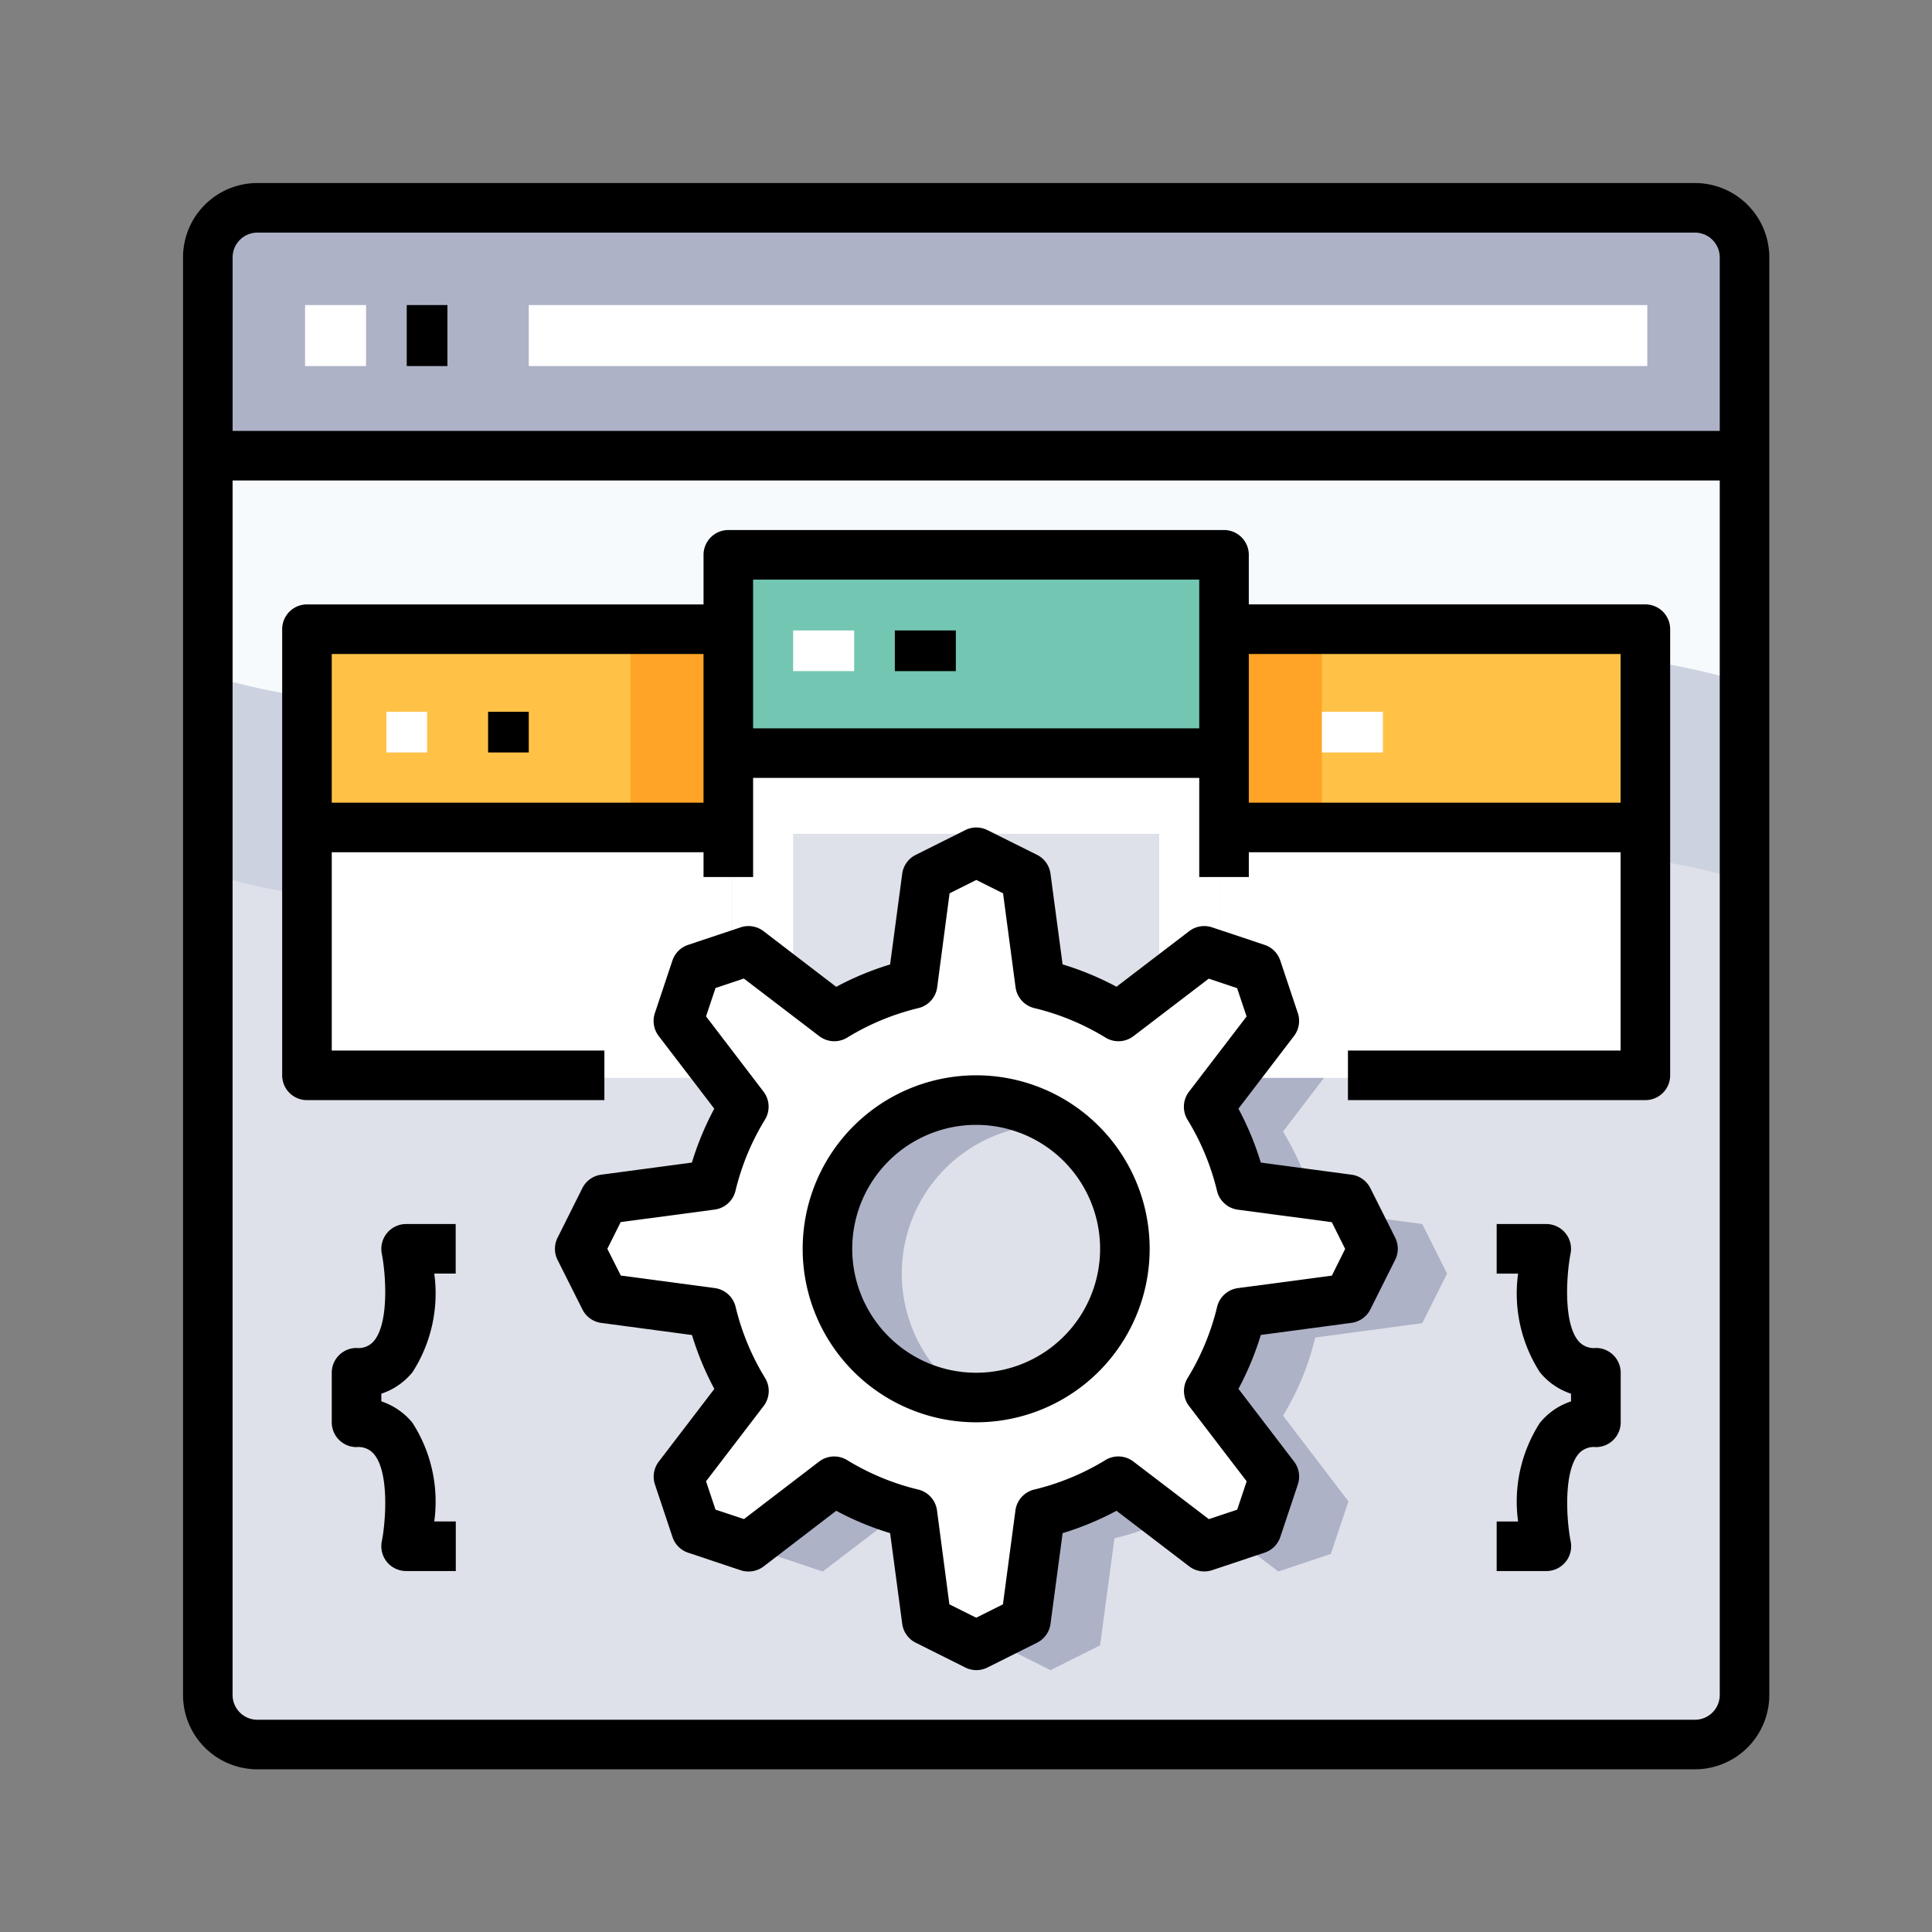 <svg xmlns="http://www.w3.org/2000/svg" width="95" height="95" viewBox="0 0 95 95">
  <rect x="0" y="0" width="95" height="95" fill="#808080" stroke="none"/>
  <g id="Grupo_1103712" data-name="Grupo 1103712" transform="translate(-423 -1276)">
    <g id="_11-Develop" data-name="11-Develop" transform="translate(432 1285)">
      <path id="Trazado_889410" data-name="Trazado 889410" d="M76.563,11V71.938a2.445,2.445,0,0,1-2.437,2.438H3.438A2.445,2.445,0,0,1,1,71.938V11Z" transform="translate(0.219 2.406)" fill="#dfe1ea"/>
      <path id="Trazado_889411" data-name="Trazado 889411" d="M74.125,1a2.445,2.445,0,0,1,2.438,2.438v9.75H1V3.438A2.445,2.445,0,0,1,3.438,1Z" transform="translate(0.219 0.219)" fill="#adb2c7"/>
      <path id="Trazado_889412" data-name="Trazado 889412" d="M48.044,21.438C38.781,21.438,38.781,19,29.519,19s-9.263,2.438-18.525,2.438A32.593,32.593,0,0,1,1,20.029v9.75a32.593,32.593,0,0,0,9.994,1.409c9.262,0,9.262-2.437,18.525-2.437s9.263,2.438,18.525,2.438,9.263-2.437,18.525-2.437a32.647,32.647,0,0,1,9.994,1.41v-9.75A32.647,32.647,0,0,0,66.569,19C57.306,19,57.306,21.438,48.044,21.438Z" transform="translate(0.219 4.156)" fill="#cdd2e1"/>
      <path id="Trazado_889413" data-name="Trazado 889413" d="M1,11V21.779a32.593,32.593,0,0,0,9.994,1.409c9.262,0,9.262-2.437,18.525-2.437s9.263,2.438,18.525,2.438,9.263-2.437,18.525-2.437a32.647,32.647,0,0,1,9.994,1.41V11Z" transform="translate(0.219 2.406)" fill="#f6fafd"/>
      <path id="Trazado_889414" data-name="Trazado 889414" d="M56.781,45.063,58,47.5l-1.219,2.438-5.265.707a13.163,13.163,0,0,1-1.584,3.839L53.149,58.7l-.865,2.584-2.584.865-4.217-3.217a13.163,13.163,0,0,1-3.839,1.584l-.707,5.265L38.5,67l-2.437-1.219-.707-5.265a13.162,13.162,0,0,1-3.839-1.584L27.3,62.149l-2.584-.865L23.851,58.7l3.217-4.217a13.163,13.163,0,0,1-1.584-3.839l-5.265-.707L19,47.5l1.219-2.437,5.265-.707a13.162,13.162,0,0,1,1.584-3.839L23.851,36.3l.865-2.584,2.584-.865,4.217,3.217a13.163,13.163,0,0,1,3.839-1.584l.707-5.265L38.5,28l2.438,1.219.707,5.265a13.162,13.162,0,0,1,3.839,1.584L49.7,32.851l2.584.865.865,2.584-3.217,4.217a13.162,13.162,0,0,1,1.584,3.839ZM45.813,47.5A7.313,7.313,0,1,0,38.5,54.813,7.312,7.312,0,0,0,45.813,47.5Z" transform="translate(4.156 6.125)" fill="#adb2c7"/>
      <rect id="Rectángulo_404773" data-name="Rectángulo 404773" width="24" height="17" transform="translate(27 28)" fill="#fff"/>
      <rect id="Rectángulo_404774" data-name="Rectángulo 404774" width="21" height="12" transform="translate(51 32)" fill="#fff"/>
      <rect id="Rectángulo_404775" data-name="Rectángulo 404775" width="24" height="10" transform="translate(27 18)" fill="#73c6b2"/>
      <rect id="Rectángulo_404776" data-name="Rectángulo 404776" width="21" height="10" transform="translate(51 22)" fill="#ffc247"/>
      <rect id="Rectángulo_404777" data-name="Rectángulo 404777" width="21" height="12" transform="translate(6 32)" fill="#fff"/>
      <rect id="Rectángulo_404778" data-name="Rectángulo 404778" width="21" height="10" transform="translate(6 22)" fill="#ffc247"/>
      <rect id="Rectángulo_404779" data-name="Rectángulo 404779" width="18" height="9" transform="translate(30 32)" fill="#dfe1ea"/>
      <rect id="Rectángulo_404780" data-name="Rectángulo 404780" width="5" height="10" transform="translate(22 22)" fill="#ffa426"/>
      <rect id="Rectángulo_404781" data-name="Rectángulo 404781" width="5" height="10" transform="translate(51 22)" fill="#ffa426"/>
      <path id="Trazado_889415" data-name="Trazado 889415" d="M53.781,44.063,55,46.5l-1.219,2.438-5.265.707a13.162,13.162,0,0,1-1.584,3.839L50.149,57.7l-.865,2.584-2.584.865-4.217-3.217a13.163,13.163,0,0,1-3.839,1.584l-.707,5.265L35.5,66l-2.437-1.219-.707-5.265a13.162,13.162,0,0,1-3.839-1.584L24.3,61.149l-2.584-.865L20.851,57.7l3.217-4.217a13.162,13.162,0,0,1-1.584-3.839l-5.265-.707L16,46.5l1.219-2.437,5.265-.707a13.163,13.163,0,0,1,1.584-3.839L20.851,35.3l.865-2.584,2.584-.865,4.217,3.217a13.162,13.162,0,0,1,3.839-1.584l.707-5.265L35.5,27l2.438,1.219.707,5.265a13.163,13.163,0,0,1,3.839,1.584L46.7,31.851l2.584.865.865,2.584-3.217,4.217a13.163,13.163,0,0,1,1.584,3.839ZM42.813,46.5A7.313,7.313,0,1,0,35.5,53.813,7.313,7.313,0,0,0,42.813,46.5Z" transform="translate(3.5 5.906)" fill="#fff"/>
      <rect id="Rectángulo_404782" data-name="Rectángulo 404782" width="3" height="3" transform="translate(6 6)" fill="#fff"/>
      <rect id="Rectángulo_404783" data-name="Rectángulo 404783" width="55" height="3" transform="translate(17 6)" fill="#fff"/>
      <rect id="Rectángulo_404784" data-name="Rectángulo 404784" width="3" height="2" transform="translate(30 22)" fill="#fff"/>
      <rect id="Rectángulo_404785" data-name="Rectángulo 404785" width="3" height="2" transform="translate(56 26)" fill="#fff"/>
      <rect id="Rectángulo_404786" data-name="Rectángulo 404786" width="2" height="2" transform="translate(10 26)" fill="#fff"/>
      <path id="Trazado_889416" data-name="Trazado 889416" d="M74.344,0H3.656A3.656,3.656,0,0,0,0,3.656V74.344A3.656,3.656,0,0,0,3.656,78H74.344A3.656,3.656,0,0,0,78,74.344V3.656A3.656,3.656,0,0,0,74.344,0ZM3.656,2.438H74.344a1.219,1.219,0,0,1,1.219,1.219v8.531H2.438V3.656A1.219,1.219,0,0,1,3.656,2.438ZM74.344,75.563H3.656a1.219,1.219,0,0,1-1.219-1.219V14.625H75.563V74.344A1.219,1.219,0,0,1,74.344,75.563Z"/>
      <rect id="Rectángulo_404787" data-name="Rectángulo 404787" width="2" height="3" transform="translate(11 6)"/>
      <path id="Trazado_889417" data-name="Trazado 889417" d="M55.1,43.736a1.219,1.219,0,0,0-.93-.663l-4.457-.595a14.569,14.569,0,0,0-1.1-2.65l2.732-3.573a1.219,1.219,0,0,0,.189-1.126l-.863-2.585a1.219,1.219,0,0,0-.77-.77l-2.585-.863a1.219,1.219,0,0,0-1.126.189l-3.573,2.732a14.569,14.569,0,0,0-2.65-1.1l-.595-4.457a1.219,1.219,0,0,0-.663-.93L36.27,26.13a1.219,1.219,0,0,0-1.09,0l-2.437,1.219a1.219,1.219,0,0,0-.663.93l-.595,4.457a14.569,14.569,0,0,0-2.65,1.1L25.262,31.1a1.219,1.219,0,0,0-1.126-.189l-2.585.863a1.219,1.219,0,0,0-.77.77l-.863,2.585a1.219,1.219,0,0,0,.189,1.126l2.732,3.573a14.569,14.569,0,0,0-1.1,2.65l-4.457.595a1.219,1.219,0,0,0-.93.663l-1.219,2.438a1.219,1.219,0,0,0,0,1.09L16.356,49.7a1.219,1.219,0,0,0,.93.663l4.457.595a14.569,14.569,0,0,0,1.1,2.65l-2.732,3.573a1.219,1.219,0,0,0-.189,1.126l.863,2.585a1.219,1.219,0,0,0,.77.77l2.585.863a1.228,1.228,0,0,0,1.126-.189L28.836,59.6a14.569,14.569,0,0,0,2.65,1.1l.595,4.457a1.219,1.219,0,0,0,.663.93l2.438,1.219a1.219,1.219,0,0,0,1.09,0l2.438-1.219a1.219,1.219,0,0,0,.663-.93l.595-4.457a14.57,14.57,0,0,0,2.65-1.1l3.573,2.732a1.227,1.227,0,0,0,1.126.189l2.585-.863a1.219,1.219,0,0,0,.77-.77l.863-2.585a1.219,1.219,0,0,0-.189-1.126l-2.732-3.573a14.569,14.569,0,0,0,1.1-2.65l4.457-.595a1.219,1.219,0,0,0,.93-.663l1.219-2.437a1.219,1.219,0,0,0,0-1.09Zm-1.892,4.3-4.62.615a1.219,1.219,0,0,0-1.024.923,12.107,12.107,0,0,1-1.45,3.5,1.219,1.219,0,0,0,.072,1.377l2.832,3.7-.466,1.394-1.394.466-3.71-2.832a1.219,1.219,0,0,0-1.377-.072,12.107,12.107,0,0,1-3.5,1.45,1.219,1.219,0,0,0-.923,1.024l-.615,4.62-1.315.657L34.4,64.2l-.609-4.62a1.219,1.219,0,0,0-.923-1.024,12.107,12.107,0,0,1-3.5-1.45A1.219,1.219,0,0,0,28,57.176l-3.7,2.832L22.9,59.543l-.466-1.394,2.832-3.7a1.219,1.219,0,0,0,.072-1.377,12.107,12.107,0,0,1-1.45-3.5,1.219,1.219,0,0,0-1.024-.923l-4.62-.615-.663-1.315.657-1.315,4.62-.615a1.219,1.219,0,0,0,1.024-.923,12.107,12.107,0,0,1,1.45-3.5,1.219,1.219,0,0,0-.072-1.377l-2.826-3.7.466-1.394,1.394-.466L28,36.26a1.219,1.219,0,0,0,1.377.072,12.107,12.107,0,0,1,3.5-1.45,1.219,1.219,0,0,0,.923-1.024l.609-4.62,1.315-.657,1.315.657.615,4.62a1.219,1.219,0,0,0,.923,1.024,12.107,12.107,0,0,1,3.5,1.45,1.219,1.219,0,0,0,1.377-.072l3.7-2.826,1.394.466.466,1.394-2.832,3.7a1.219,1.219,0,0,0-.072,1.377,12.107,12.107,0,0,1,1.45,3.5,1.219,1.219,0,0,0,1.024.923l4.62.615.657,1.315Z" transform="translate(3.283 5.688)"/>
      <path id="Trazado_889418" data-name="Trazado 889418" d="M33.531,36a8.531,8.531,0,1,0,8.531,8.531A8.531,8.531,0,0,0,33.531,36Zm0,14.625a6.094,6.094,0,1,1,6.094-6.094,6.094,6.094,0,0,1-6.094,6.094Z" transform="translate(5.469 7.875)"/>
      <rect id="Rectángulo_404788" data-name="Rectángulo 404788" width="3" height="2" transform="translate(35 22)"/>
      <path id="Trazado_889419" data-name="Trazado 889419" d="M71.031,17.656h-19.5V15.219A1.219,1.219,0,0,0,50.313,14H25.938a1.219,1.219,0,0,0-1.219,1.219v2.438H5.219A1.219,1.219,0,0,0,4,18.875V40.813a1.219,1.219,0,0,0,1.219,1.219H19.844V39.594H6.438v-9.75H24.719v1.219h2.438V26.188H49.094v4.875h2.438V29.844H69.813v9.75H56.406v2.438H71.031a1.219,1.219,0,0,0,1.219-1.219V18.875A1.219,1.219,0,0,0,71.031,17.656ZM6.438,27.406V20.094H24.719v7.313ZM27.156,23.75V16.438H49.094V23.75Zm24.375,3.656V20.094H69.813v7.313Z" transform="translate(0.875 3.063)"/>
      <rect id="Rectángulo_404789" data-name="Rectángulo 404789" width="2" height="2" transform="translate(15 26)"/>
      <path id="Trazado_889420" data-name="Trazado 889420" d="M57.875,48.094a.987.987,0,0,1-.865-.355c-.745-.9-.575-3.276-.377-4.283A1.219,1.219,0,0,0,55.438,42H53v2.438h1.054a7.155,7.155,0,0,0,1.069,4.847,3.309,3.309,0,0,0,1.533,1.058v.378a3.309,3.309,0,0,0-1.533,1.058,7.155,7.155,0,0,0-1.069,4.847H53v2.438h2.438a1.219,1.219,0,0,0,1.2-1.463c-.2-1.007-.366-3.378.377-4.283a.987.987,0,0,1,.865-.349,1.219,1.219,0,0,0,1.219-1.219V49.313A1.219,1.219,0,0,0,57.875,48.094Z" transform="translate(11.594 9.188)"/>
      <path id="Trazado_889421" data-name="Trazado 889421" d="M8.715,42.446a1.219,1.219,0,0,0-.255,1.01c.2,1.007.366,3.378-.377,4.283a.987.987,0,0,1-.865.355A1.219,1.219,0,0,0,6,49.313V51.75a1.219,1.219,0,0,0,1.219,1.219.987.987,0,0,1,.865.355c.745.9.575,3.276.377,4.283a1.219,1.219,0,0,0,1.2,1.456h2.438V56.625H11.04a7.155,7.155,0,0,0-1.069-4.847A3.309,3.309,0,0,0,8.438,50.72v-.378a3.309,3.309,0,0,0,1.533-1.058,7.155,7.155,0,0,0,1.069-4.847h1.054V42H9.656a1.219,1.219,0,0,0-.941.446Z" transform="translate(1.313 9.188)"/>
    </g>
    <rect id="Rectángulo_404790" data-name="Rectángulo 404790" width="95" height="95" transform="translate(423 1276)" fill="none"/>
  </g>
</svg>
